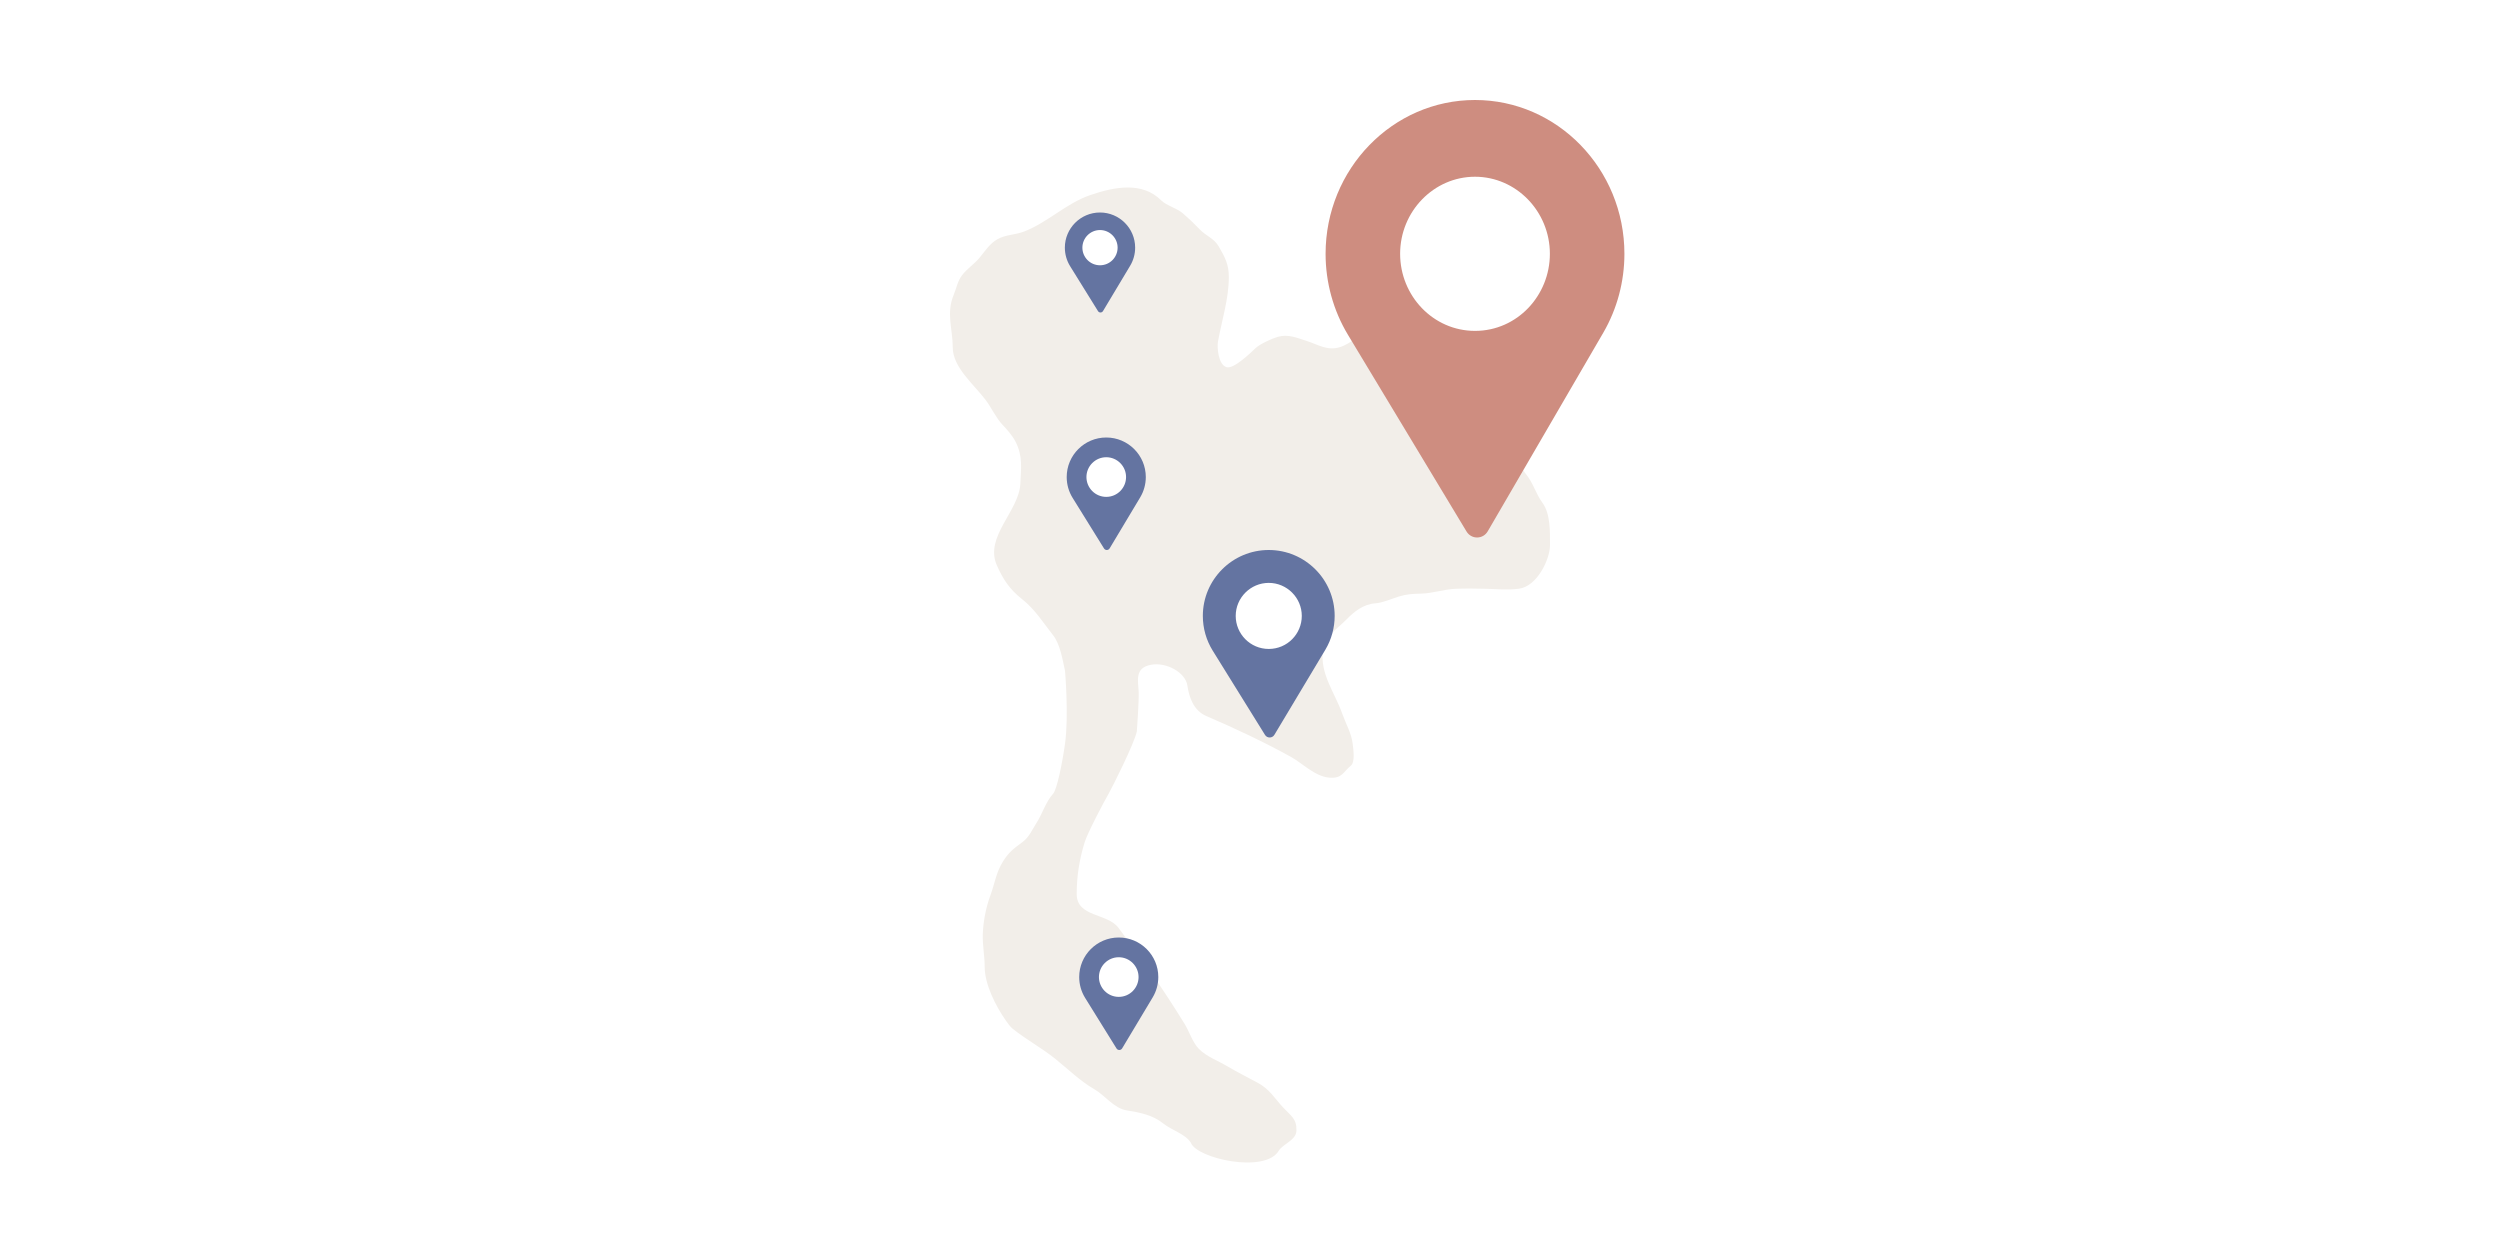 <svg width="200" height="100" viewBox="0 0 200 100" fill="none" xmlns="http://www.w3.org/2000/svg">
<g filter="url(#filter0_d)">
<path d="M88.047 88.869C88.727 89.421 89.835 89.717 90.268 90.419C90.735 91.683 96.198 92.898 97.296 91.066C97.629 90.51 98.691 90.223 98.715 89.458C98.747 88.487 98.274 88.274 97.63 87.577C96.947 86.838 96.577 86.136 95.593 85.61C94.781 85.176 93.951 84.755 93.164 84.29C92.396 83.836 91.538 83.541 90.911 82.911C90.417 82.416 90.135 81.506 89.775 80.923C87.99 78.023 86.549 75.998 84.474 73.222C83.59 72.04 81.136 72.384 81.136 70.522C81.136 69.097 81.346 67.775 81.77 66.388C82 65.637 83.288 63.189 83.69 62.498C83.984 61.977 85.737 58.5 85.947 57.514C85.947 57.514 86.125 55.093 86.094 54.344C86.059 53.486 85.742 52.437 87.071 52.183C88.3 51.948 89.838 52.79 89.992 53.848C90.125 54.758 90.474 55.839 91.503 56.282C93.801 57.269 96.115 58.357 98.281 59.555C99.208 60.067 100.19 61.117 101.353 61.213C102.395 61.298 102.466 60.73 103.064 60.258C103.429 59.971 103.261 58.904 103.214 58.5C103.118 57.668 102.667 56.904 102.388 56.117C101.756 54.331 100.6 52.96 100.827 51.006C100.95 49.948 101.993 49.301 102.739 48.537C103.324 47.937 104.069 47.333 105.026 47.266C105.616 47.225 106.351 46.893 106.912 46.721C107.534 46.53 108.013 46.504 108.665 46.491C109.605 46.473 110.515 46.14 111.453 46.103C112.301 46.07 113.047 46.083 113.891 46.103C114.818 46.126 115.599 46.218 116.52 46.096C117.975 45.904 118.999 43.736 118.999 42.622C118.999 41.586 119.05 40.117 118.398 39.227C117.86 38.492 117.657 37.637 117.079 36.93C116.398 36.096 116.133 34.922 115.694 33.987C115.496 33.567 115.225 33.199 115.009 32.796C114.79 32.385 114.819 32.022 114.525 31.604C113.982 30.833 113.53 30.16 113.256 29.279C113.013 28.494 111.927 27.782 111.219 27.297C110.517 26.817 109.885 26.174 109.083 25.819C107.497 25.118 106.335 25.114 104.65 25.496C103.631 25.727 103.144 26.485 102.163 26.781C101.172 27.079 100.416 26.555 99.542 26.278C98.748 26.027 98.058 25.708 97.221 25.948C96.724 26.091 95.782 26.532 95.443 26.852C95.102 27.175 93.71 28.549 93.123 28.374C92.452 28.175 92.356 26.773 92.438 26.321C92.749 24.616 93.306 22.901 93.306 21.168C93.306 20.16 93.013 19.601 92.497 18.713C92.113 18.053 91.488 17.886 90.977 17.349C90.547 16.897 90.112 16.483 89.625 16.064C89.144 15.65 88.305 15.438 87.906 15.038C86.389 13.516 84.173 13.936 82.221 14.607C80.276 15.276 78.829 16.786 76.929 17.521C76.203 17.802 75.465 17.76 74.792 18.139C74.188 18.478 73.805 19.081 73.39 19.588C72.961 20.113 72.39 20.468 71.971 21.01C71.609 21.476 71.52 22.047 71.295 22.589C70.679 24.071 71.219 25.316 71.219 26.788C71.219 28.387 72.9 29.739 73.849 30.994C74.308 31.602 74.686 32.441 75.201 32.982C75.583 33.383 76.001 33.86 76.245 34.339C76.84 35.509 76.679 36.453 76.629 37.677C76.537 39.888 73.73 41.948 74.75 44.23C75.239 45.323 75.737 46.123 76.787 46.95C77.8 47.749 78.485 48.855 79.249 49.822C79.817 50.539 80.006 51.785 80.201 52.664C80.201 52.664 80.515 56.237 80.201 58.5C79.981 60.082 79.552 62.168 79.249 62.498C78.668 63.131 78.373 64.141 77.922 64.83C77.568 65.372 77.357 65.955 76.779 66.381C76.043 66.923 75.701 67.186 75.243 67.91C74.682 68.798 74.576 69.71 74.224 70.652C73.871 71.599 73.653 72.756 73.623 73.752C73.597 74.629 73.774 75.471 73.774 76.337C73.774 77.748 74.647 79.469 75.477 80.658C75.623 80.867 75.821 81.146 76.027 81.311C77.087 82.157 78.365 82.857 79.416 83.701C80.433 84.516 81.407 85.486 82.563 86.149C83.379 86.616 84.127 87.672 85.126 87.828C86.177 87.993 87.232 88.207 88.047 88.869Z" fill="#F2EEE9"/>
<path d="M112.874 12.444C109.263 12.444 106.326 15.468 106.326 19.185C106.326 22.921 109.257 25.926 112.874 25.926C116.556 25.926 119.422 22.864 119.422 19.185C119.422 15.468 116.486 12.444 112.874 12.444Z" fill="white"/>
<path d="M113 7C106.409 7 101.047 12.52 101.047 19.305C101.047 21.597 101.664 23.834 102.83 25.774L112.319 41.515C112.713 42.169 113.64 42.159 114.021 41.501L123.268 25.608C124.369 23.709 124.953 21.529 124.953 19.305C124.953 12.52 119.591 7 113 7ZM113 25.471C109.657 25.471 107.01 22.669 107.01 19.305C107.01 15.912 109.704 13.139 113 13.139C116.296 13.139 118.99 15.912 118.99 19.305C118.99 22.64 116.379 25.471 113 25.471Z" fill="#CE8D80"/>
<path d="M96.444 45.333C94.851 45.333 93.555 46.629 93.555 48.222C93.555 49.823 94.849 51.111 96.444 51.111C98.069 51.111 99.333 49.799 99.333 48.222C99.333 46.629 98.038 45.333 96.444 45.333Z" fill="white"/>
<path d="M96.5 43C93.592 43 91.227 45.365 91.227 48.273C91.227 49.256 91.499 50.215 92.013 51.046L96.2 57.792C96.373 58.072 96.782 58.068 96.951 57.786L101.03 50.975C101.516 50.161 101.773 49.227 101.773 48.273C101.773 45.365 99.408 43 96.5 43ZM96.5 50.916C95.025 50.916 93.857 49.715 93.857 48.273C93.857 46.819 95.046 45.631 96.5 45.631C97.954 45.631 99.143 46.819 99.143 48.273C99.143 49.703 97.991 50.916 96.5 50.916Z" fill="#6474A1"/>
<path d="M83.467 35.4C82.511 35.4 81.733 36.177 81.733 37.133C81.733 38.094 82.509 38.867 83.467 38.867C84.441 38.867 85.2 38.079 85.2 37.133C85.2 36.177 84.423 35.4 83.467 35.4Z" fill="white"/>
<path d="M83.5 34C81.755 34 80.336 35.419 80.336 37.164C80.336 37.754 80.499 38.329 80.808 38.828L83.32 42.875C83.424 43.044 83.669 43.041 83.77 42.872L86.218 38.785C86.51 38.297 86.664 37.736 86.664 37.164C86.664 35.419 85.245 34 83.5 34ZM83.5 38.75C82.615 38.75 81.915 38.029 81.915 37.164C81.915 36.292 82.628 35.578 83.5 35.578C84.372 35.578 85.085 36.292 85.085 37.164C85.085 38.022 84.394 38.75 83.5 38.75Z" fill="#6474A1"/>
<path d="M82.97 17.244C82.121 17.244 81.43 17.935 81.43 18.785C81.43 19.639 82.119 20.326 82.97 20.326C83.837 20.326 84.511 19.626 84.511 18.785C84.511 17.935 83.82 17.244 82.97 17.244Z" fill="white"/>
<path d="M83 16C81.449 16 80.188 17.262 80.188 18.812C80.188 19.336 80.333 19.848 80.607 20.291L82.84 23.889C82.932 24.039 83.151 24.036 83.24 23.886L85.416 20.253C85.675 19.819 85.812 19.321 85.812 18.812C85.812 17.262 84.551 16 83 16ZM83 20.222C82.213 20.222 81.591 19.582 81.591 18.812C81.591 18.037 82.225 17.403 83 17.403C83.775 17.403 84.409 18.037 84.409 18.812C84.409 19.575 83.795 20.222 83 20.222Z" fill="#6474A1"/>
<path d="M84.467 75.4C83.511 75.4 82.733 76.177 82.733 77.133C82.733 78.094 83.509 78.867 84.467 78.867C85.441 78.867 86.2 78.079 86.2 77.133C86.2 76.177 85.423 75.4 84.467 75.4Z" fill="white"/>
<path d="M84.5 74C82.755 74 81.336 75.419 81.336 77.164C81.336 77.754 81.499 78.329 81.808 78.828L84.32 82.875C84.424 83.043 84.669 83.041 84.77 82.872L87.218 78.785C87.51 78.296 87.664 77.736 87.664 77.164C87.664 75.419 86.245 74 84.5 74ZM84.5 78.75C83.615 78.75 82.915 78.029 82.915 77.164C82.915 76.292 83.628 75.579 84.5 75.579C85.372 75.579 86.085 76.292 86.085 77.164C86.085 78.022 85.394 78.75 84.5 78.75Z" fill="#6474A1"/>
</g>
<defs>
<filter id="filter0_d" x="-1" y="-5" width="212" height="112" filterUnits="userSpaceOnUse" color-interpolation-filters="sRGB">
<feFlood flood-opacity="0" result="BackgroundImageFix"/>
<feColorMatrix in="SourceAlpha" type="matrix" values="0 0 0 0 0 0 0 0 0 0 0 0 0 0 0 0 0 0 127 0"/>
<feOffset dx="5" dy="1"/>
<feGaussianBlur stdDeviation="3"/>
<feColorMatrix type="matrix" values="0 0 0 0 0.9 0 0 0 0 0.9 0 0 0 0 0.9 0 0 0 0.5 0"/>
<feBlend mode="normal" in2="BackgroundImageFix" result="effect1_dropShadow"/>
<feBlend mode="normal" in="SourceGraphic" in2="effect1_dropShadow" result="shape"/>
</filter>
</defs>
</svg>
